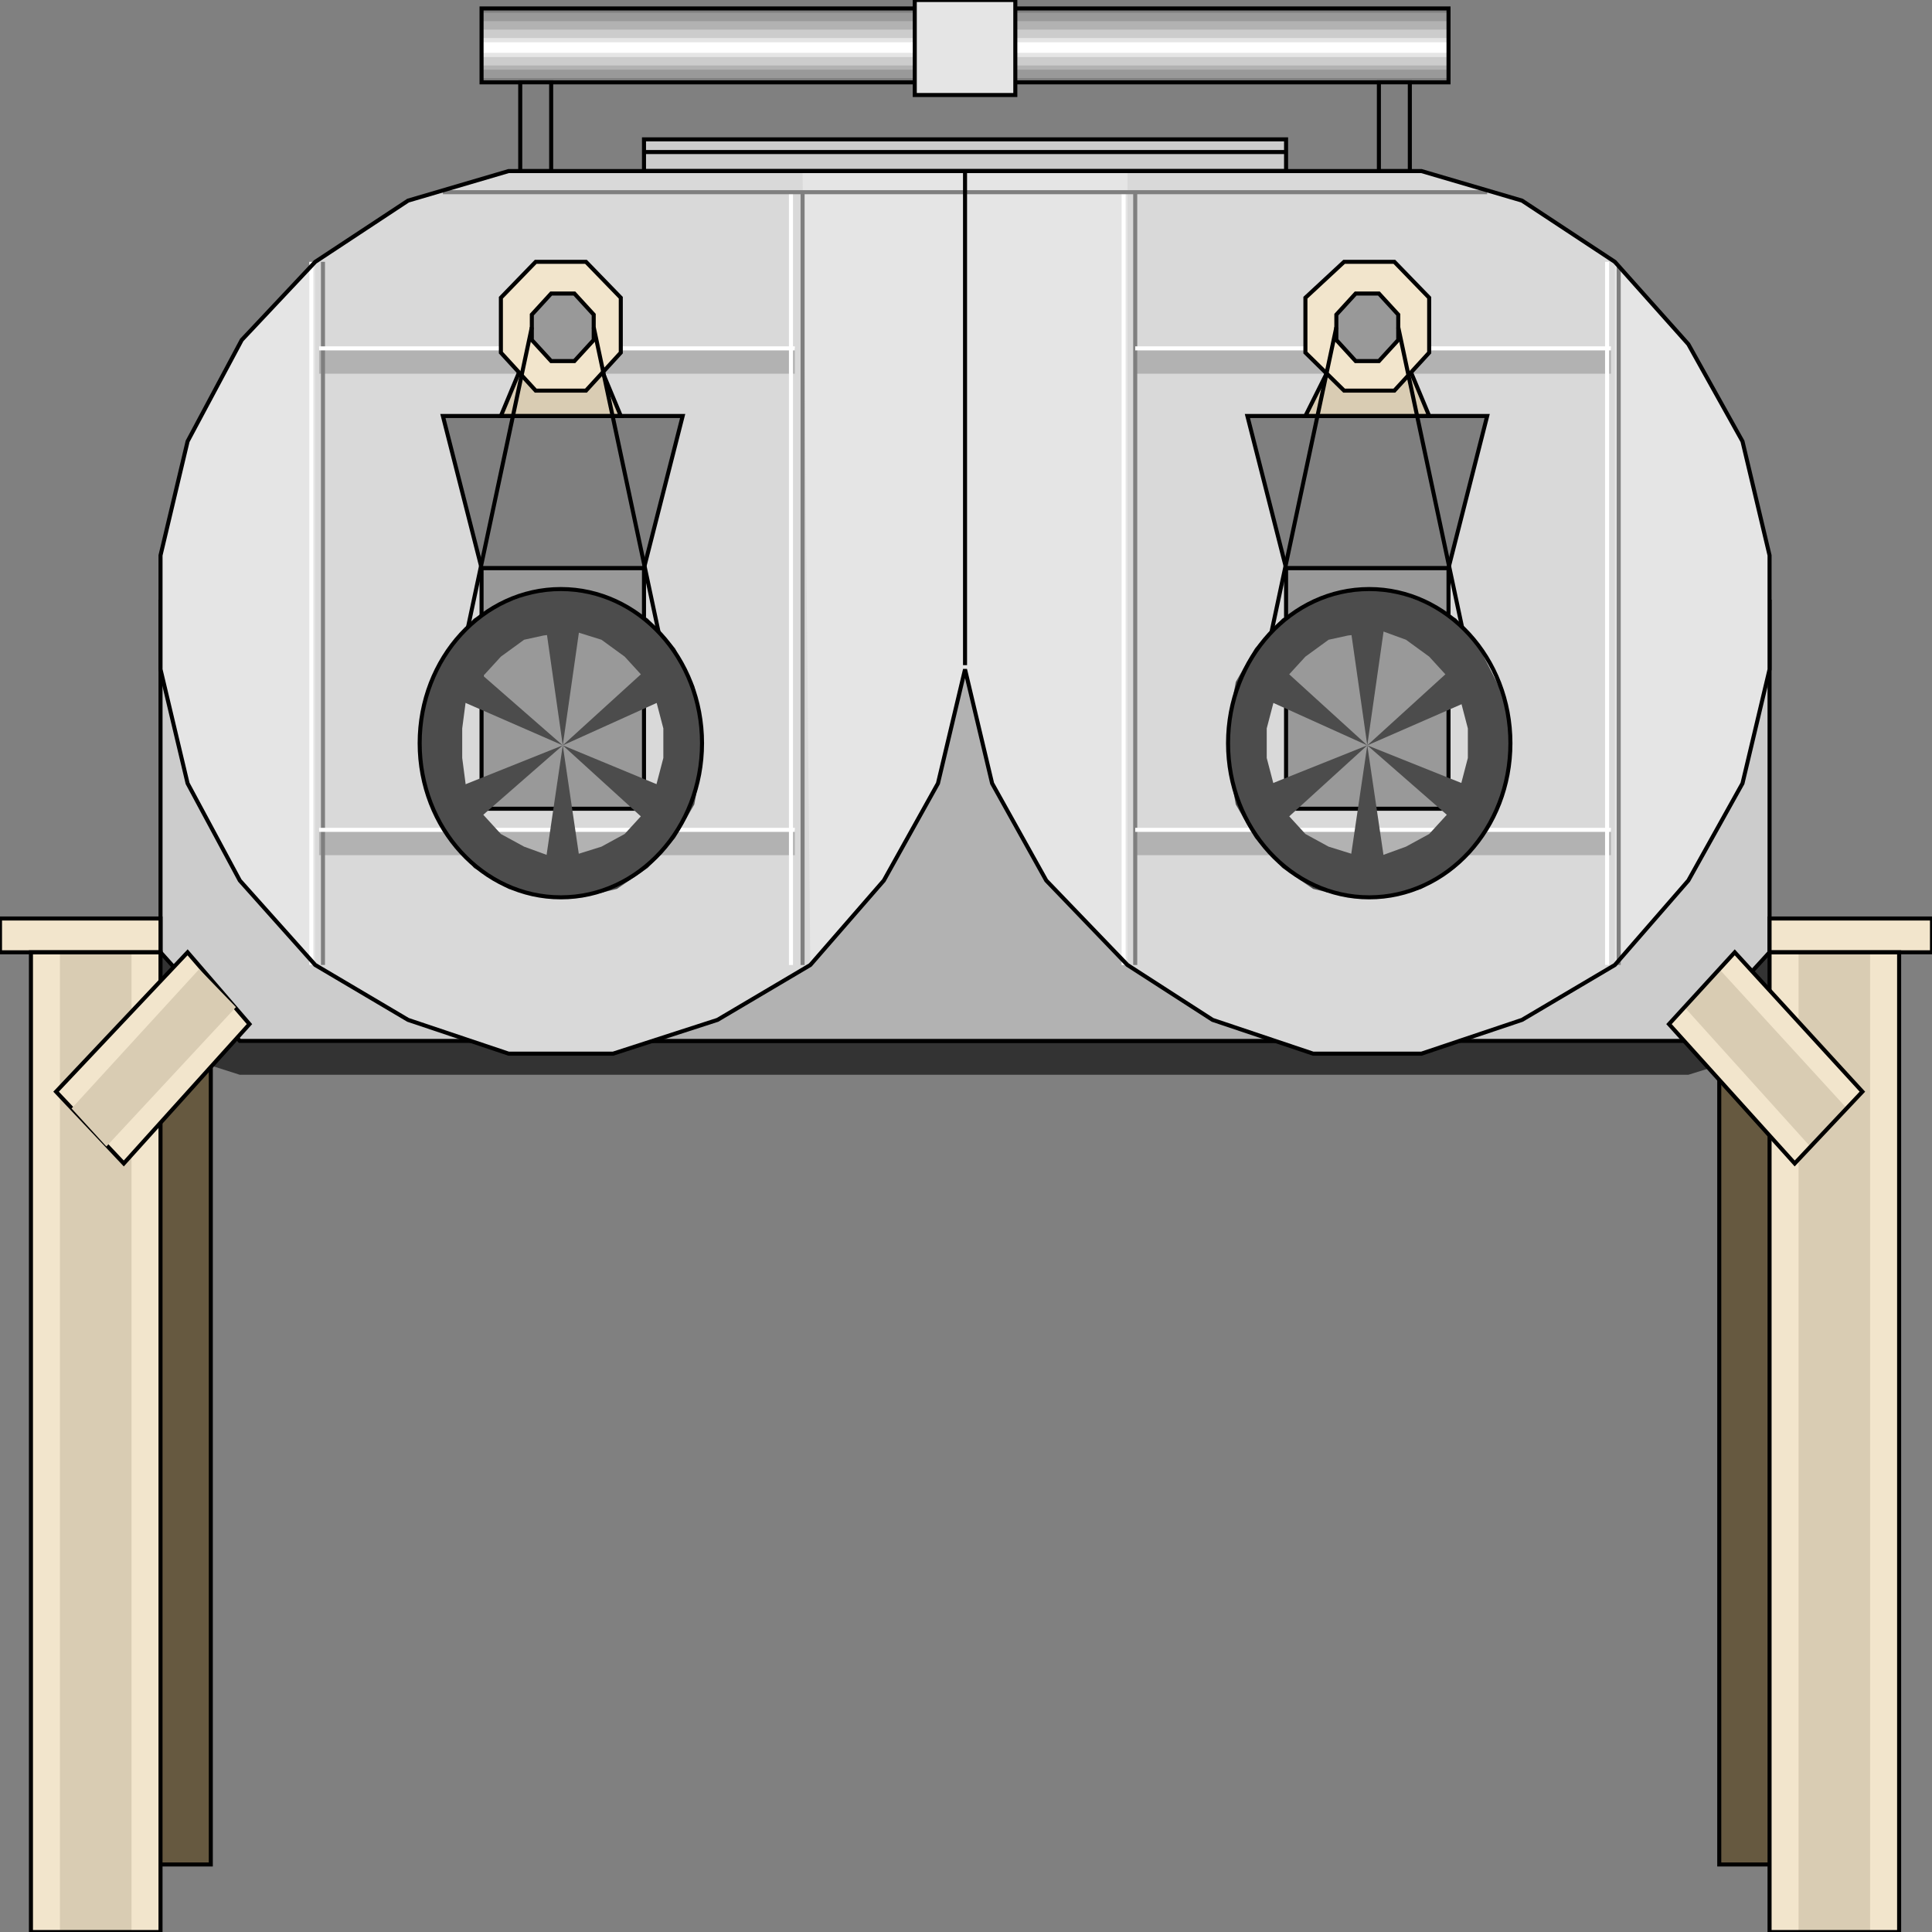 <svg width="150" height="150" viewBox="0 0 150 150" fill="none" xmlns="http://www.w3.org/2000/svg">
<rect x="0" y="0" width="150" height="150" fill="#808080" stroke="none"/>
<g clip-path="url(#clip0_2109_227910)">
<path d="M6.757 73.938H16.366V144.757H6.757V73.938Z" fill="#665940" stroke="black" stroke-width="0.314"/>
<path d="M133.483 73.938H142.793V144.757H133.483V73.938Z" fill="#665940" stroke="black" stroke-width="0.314"/>
<path d="M12.463 73.938H137.388V81.478L131.082 83.446H18.619L12.463 81.478V73.938Z" fill="#333333"/>
<path d="M2.402 73.938H12.462V150.003H2.402V73.938Z" fill="#F2E5CC"/>
<path d="M137.388 73.938H147.448V150.003H137.388V73.938Z" fill="#F2E5CC"/>
<path d="M139.64 73.938H145.195V150.003H139.64V73.938Z" fill="#D9CCB3"/>
<path d="M4.654 73.938H10.21V150.003H4.654V73.938Z" fill="#D9CCB3"/>
<path d="M12.463 46.719H137.388V73.932L131.082 80.817H18.619L12.463 73.932V46.719Z" fill="#CCCCCC" stroke="black" stroke-width="0.314"/>
<path d="M43.693 47.375H106.156V80.818H43.693V47.375Z" fill="#B2B2B2" stroke="black" stroke-width="0.314"/>
<path d="M74.925 51.97L77.028 60.822L81.232 68.363L87.538 74.921L94.145 79.183L101.952 81.806H110.361L118.169 79.183L125.376 74.921L131.082 68.363L135.286 60.822L137.388 51.97V43.117L135.286 34.265L131.082 26.724L125.376 20.33L118.169 15.576L110.361 13.281H39.49L31.682 15.576L24.475 20.33L18.769 26.396L14.565 34.265L12.463 43.117V51.97L14.565 60.822L18.619 68.363L24.475 74.921L31.682 79.183L39.49 81.806H47.598L55.706 79.183L62.913 74.921L68.619 68.363L72.823 60.822L74.925 51.97Z" fill="#E5E5E5"/>
<path d="M87.537 74.921L94.144 79.183L101.952 81.806H110.36L118.168 79.183L125.375 74.921V20.33L118.168 15.576L110.36 13.281H87.537V74.921Z" fill="#D9D9D9"/>
<path d="M62.312 13.281H39.49L31.682 15.576L24.475 20.33V74.921L31.682 79.183L39.49 81.806H47.598L55.706 79.183L62.913 74.921L62.312 13.281Z" fill="#D9D9D9"/>
<path d="M24.774 27.047H61.711V29.014H24.774V27.047Z" fill="#B2B2B2"/>
<path d="M88.138 27.047H125.075V29.014H88.138V27.047Z" fill="#B2B2B2"/>
<path d="M88.138 64.43H125.075V66.397H88.138V64.43Z" fill="#B2B2B2"/>
<path d="M24.774 64.43H61.711V66.397H24.774V64.43Z" fill="#B2B2B2"/>
<path d="M25.075 20.328V74.918" stroke="#7F7F7F" stroke-width="0.314"/>
<path d="M62.312 14.922V74.922" stroke="#7F7F7F" stroke-width="0.314"/>
<path d="M88.138 14.922V74.922" stroke="#7F7F7F" stroke-width="0.314"/>
<path d="M125.676 20.328V74.918" stroke="#7F7F7F" stroke-width="0.314"/>
<path d="M88.138 27.047H125.075" stroke="white" stroke-width="0.314"/>
<path d="M88.138 64.43H125.075" stroke="white" stroke-width="0.314"/>
<path d="M24.774 64.43H61.711" stroke="white" stroke-width="0.314"/>
<path d="M124.774 20.328V74.918" stroke="white" stroke-width="0.314"/>
<path d="M87.237 14.922V74.922" stroke="white" stroke-width="0.314"/>
<path d="M61.411 14.922V74.922" stroke="white" stroke-width="0.314"/>
<path d="M24.174 20.328V74.918" stroke="white" stroke-width="0.314"/>
<path d="M24.774 27.047H61.711" stroke="white" stroke-width="0.314"/>
<path d="M99.85 62.79H112.462V44.102H99.85V62.79Z" fill="#999999" stroke="black" stroke-width="0.314"/>
<path d="M112.462 44.1L115.465 32.297H96.847L99.85 44.1H112.462Z" fill="#7F7F7F" stroke="black" stroke-width="0.314"/>
<path d="M37.388 62.79H50V44.102H37.388V62.79Z" fill="#999999" stroke="black" stroke-width="0.314"/>
<path d="M50 44.1L53.003 32.297H34.385L37.388 44.1H50Z" fill="#7F7F7F" stroke="black" stroke-width="0.314"/>
<path d="M101.352 32.294L103.153 28.688H109.46L110.961 32.294H101.352Z" fill="#D9CCB3" stroke="black" stroke-width="0.314"/>
<path d="M38.889 32.294L40.39 28.688H46.697L48.198 32.294H38.889Z" fill="#D9CCB3" stroke="black" stroke-width="0.314"/>
<path d="M104.355 30.328L101.352 27.377V23.115L104.355 20.328H108.258L110.961 23.115V27.377L108.258 30.328H104.355Z" fill="#F2E5CC" stroke="black" stroke-width="0.314"/>
<path d="M41.591 30.328L38.889 27.377V23.115L41.591 20.328H45.495L48.198 23.115V27.377L45.495 30.328H41.591Z" fill="#F2E5CC" stroke="black" stroke-width="0.314"/>
<path d="M105.255 28.035L103.754 26.396V24.428L105.255 22.789H107.057L108.559 24.428V26.396L107.057 28.035H105.255Z" fill="#999999" stroke="black" stroke-width="0.314"/>
<path d="M42.792 28.035L41.291 26.396V24.428L42.792 22.789H44.594L46.096 24.428V26.396L44.594 28.035H42.792Z" fill="#999999" stroke="black" stroke-width="0.314"/>
<path d="M96.847 57.865L103.754 25.406" stroke="black" stroke-width="0.314"/>
<path d="M115.466 57.865L108.559 25.406" stroke="black" stroke-width="0.314"/>
<path d="M34.385 57.865L41.292 25.406" stroke="black" stroke-width="0.314"/>
<path d="M53.003 57.865L46.096 25.406" stroke="black" stroke-width="0.314"/>
<path d="M97.147 61.474L106.156 57.867L98.949 64.425L97.147 61.474Z" fill="#4C4C4C"/>
<path d="M104.654 68.031L106.156 57.867L107.657 68.031H104.654Z" fill="#4C4C4C"/>
<path d="M113.664 64.425L106.156 57.867L115.165 61.474L113.664 64.425Z" fill="#4C4C4C"/>
<path d="M113.363 51.312L106.156 57.87L115.165 53.935L113.363 51.312Z" fill="#4C4C4C"/>
<path d="M104.654 47.375L106.156 57.867L107.657 47.375H104.654Z" fill="#4C4C4C"/>
<path d="M97.447 53.935L106.156 57.87L98.949 51.312L97.447 53.935Z" fill="#4C4C4C"/>
<path d="M34.685 61.474L43.694 57.867L36.186 64.425L34.685 61.474Z" fill="#4C4C4C"/>
<path d="M42.192 68.031L43.694 57.867L45.195 68.031H42.192Z" fill="#4C4C4C"/>
<path d="M50.901 64.425L43.693 57.867L52.402 61.474L50.901 64.425Z" fill="#4C4C4C"/>
<path d="M50.901 51.312L43.693 57.87L52.402 53.935L50.901 51.312Z" fill="#4C4C4C"/>
<path d="M42.192 47.375L43.694 57.867L45.195 47.375H42.192Z" fill="#4C4C4C"/>
<path d="M34.685 53.935L43.694 57.87L36.186 51.312L34.685 53.935Z" fill="#4C4C4C"/>
<path d="M42.193 45.734V49.341L44.595 49.013L46.697 49.669L48.499 50.98L50 52.62L50.901 54.259L51.502 56.554V58.849L50.901 61.144L50 63.111L48.499 64.751L46.697 65.734L44.595 66.39H42.493L40.691 65.734L38.889 64.751L37.388 63.111L36.187 61.144L35.886 58.849V56.554L36.187 54.259L37.388 52.62L38.889 50.98L40.691 49.669L42.193 49.341V45.734L39.49 46.718L36.787 48.029L34.985 50.325L33.484 52.947L32.583 56.226V59.177L33.484 62.456L34.985 65.079L36.787 67.374L39.49 69.013L42.193 69.669H45.196L47.898 69.013L50.301 67.374L52.403 65.079L53.904 62.456L54.505 59.177V56.226L53.904 53.275L52.403 50.325L50.301 48.029L47.898 46.718L45.196 45.734H42.193Z" fill="#4C4C4C"/>
<path d="M104.655 45.734V49.341L107.358 49.013L109.16 49.669L110.961 50.98L112.463 52.62L113.364 54.259L113.964 56.554V58.849L113.364 61.144L112.463 63.111L110.961 64.751L109.16 65.734L107.358 66.39H105.256L103.154 65.734L101.352 64.751L99.85 63.111L98.949 61.144L98.349 58.849V56.554L98.949 54.259L99.85 52.62L101.352 50.98L103.154 49.669L104.655 49.341V45.734L101.952 46.718L99.55 48.029L97.448 50.325L95.946 52.947L95.346 56.226V59.177L95.946 62.456L97.448 65.079L99.55 67.374L101.952 69.013L104.655 69.669H107.658L110.361 69.013L112.763 67.374L114.865 65.079L116.367 62.456L117.268 59.177V56.226L116.367 53.275L114.865 50.325L113.063 48.029L110.361 46.718L107.658 45.734H104.655Z" fill="#4C4C4C"/>
<path d="M34.385 14.922H115.466" stroke="#7F7F7F" stroke-width="0.314"/>
<path d="M0 71.312H12.463V73.936H0V71.312Z" fill="#F2E5CC" stroke="black" stroke-width="0.314"/>
<path d="M137.388 71.312H150V73.936H137.388V71.312Z" fill="#F2E5CC" stroke="black" stroke-width="0.314"/>
<path d="M137.388 73.938H147.448V150.003H137.388V73.938Z" stroke="black" stroke-width="0.314"/>
<path d="M2.402 73.938H12.462V150.003H2.402V73.938Z" stroke="black" stroke-width="0.314"/>
<path d="M129.58 79.511L134.685 73.938L144.595 84.757L139.34 90.331L129.58 79.511Z" fill="#F2E5CC"/>
<path d="M14.565 73.938L19.369 79.511L9.61 90.331L4.354 84.757L14.565 73.938Z" fill="#F2E5CC" stroke="black" stroke-width="0.314"/>
<path d="M15.466 75.242L18.318 78.193L8.258 89.013L5.556 86.062L15.466 75.242Z" fill="#D9CCB3"/>
<path d="M130.781 78.193L133.484 75.242L143.394 86.062L140.541 89.013L130.781 78.193Z" fill="#D9CCB3"/>
<path d="M129.58 79.511L134.685 73.938L144.595 84.757L139.34 90.331L129.58 79.511Z" stroke="black" stroke-width="0.314"/>
<path d="M50 10.82H99.85V13.279H50V10.82Z" fill="#CCCCCC" stroke="black" stroke-width="0.314"/>
<path d="M50 11.805H99.85" stroke="black" stroke-width="0.314"/>
<path d="M106.307 69.669C112.36 69.669 117.268 64.311 117.268 57.702C117.268 51.092 112.36 45.734 106.307 45.734C100.253 45.734 95.346 51.092 95.346 57.702C95.346 64.311 100.253 69.669 106.307 69.669Z" stroke="black" stroke-width="0.314"/>
<path d="M74.925 51.642V13.281" stroke="black" stroke-width="0.314"/>
<path d="M74.925 51.97L77.028 60.822L81.232 68.363L87.538 74.921L94.145 79.183L101.952 81.806H110.361L118.169 79.183L125.376 74.921L131.082 68.363L135.286 60.822L137.388 51.97V43.117L135.286 34.265L131.082 26.724L125.376 20.33L118.169 15.576L110.361 13.281H39.49L31.682 15.576L24.475 20.33L18.769 26.396L14.565 34.265L12.463 43.117V51.97L14.565 60.822L18.619 68.363L24.475 74.921L31.682 79.183L39.49 81.806H47.598L55.706 79.183L62.913 74.921L68.619 68.363L72.823 60.822L74.925 51.97Z" stroke="black" stroke-width="0.314"/>
<path d="M43.544 69.669C49.597 69.669 54.505 64.311 54.505 57.702C54.505 51.092 49.597 45.734 43.544 45.734C37.49 45.734 32.583 51.092 32.583 57.702C32.583 64.311 37.49 69.669 43.544 69.669Z" stroke="black" stroke-width="0.314"/>
<path d="M112.463 6.394H37.388V0.656H112.463V6.394Z" fill="#7F7F7F"/>
<path d="M112.463 6.066H37.388V0.984H112.463V6.066Z" fill="#999999"/>
<path d="M112.463 5.411H37.388V1.641H112.463V5.411Z" fill="#B2B2B2"/>
<path d="M112.463 5.084H37.388V2.297H112.463V5.084Z" fill="#CCCCCC"/>
<path d="M112.463 4.429H37.388V2.953H112.463V4.429Z" fill="#E5E5E5"/>
<path d="M112.463 4.101H37.388V3.281H112.463V4.101Z" fill="white"/>
<path d="M112.463 6.394H37.388V0.656H112.463V6.394Z" stroke="black" stroke-width="0.314"/>
<path d="M40.391 6.391H42.793V13.276H40.391V6.391Z" fill="#7F7F7F" stroke="black" stroke-width="0.314"/>
<path d="M107.057 6.391H109.459V13.276H107.057V6.391Z" fill="#7F7F7F" stroke="black" stroke-width="0.314"/>
<path d="M71.022 0H78.829V7.377H71.022V0Z" fill="#E5E5E5" stroke="black" stroke-width="0.314"/>
</g>
<defs>
<clipPath id="clip0_2109_227910">
<rect width="150" height="150" fill="white"/>
</clipPath>
</defs>
</svg>
